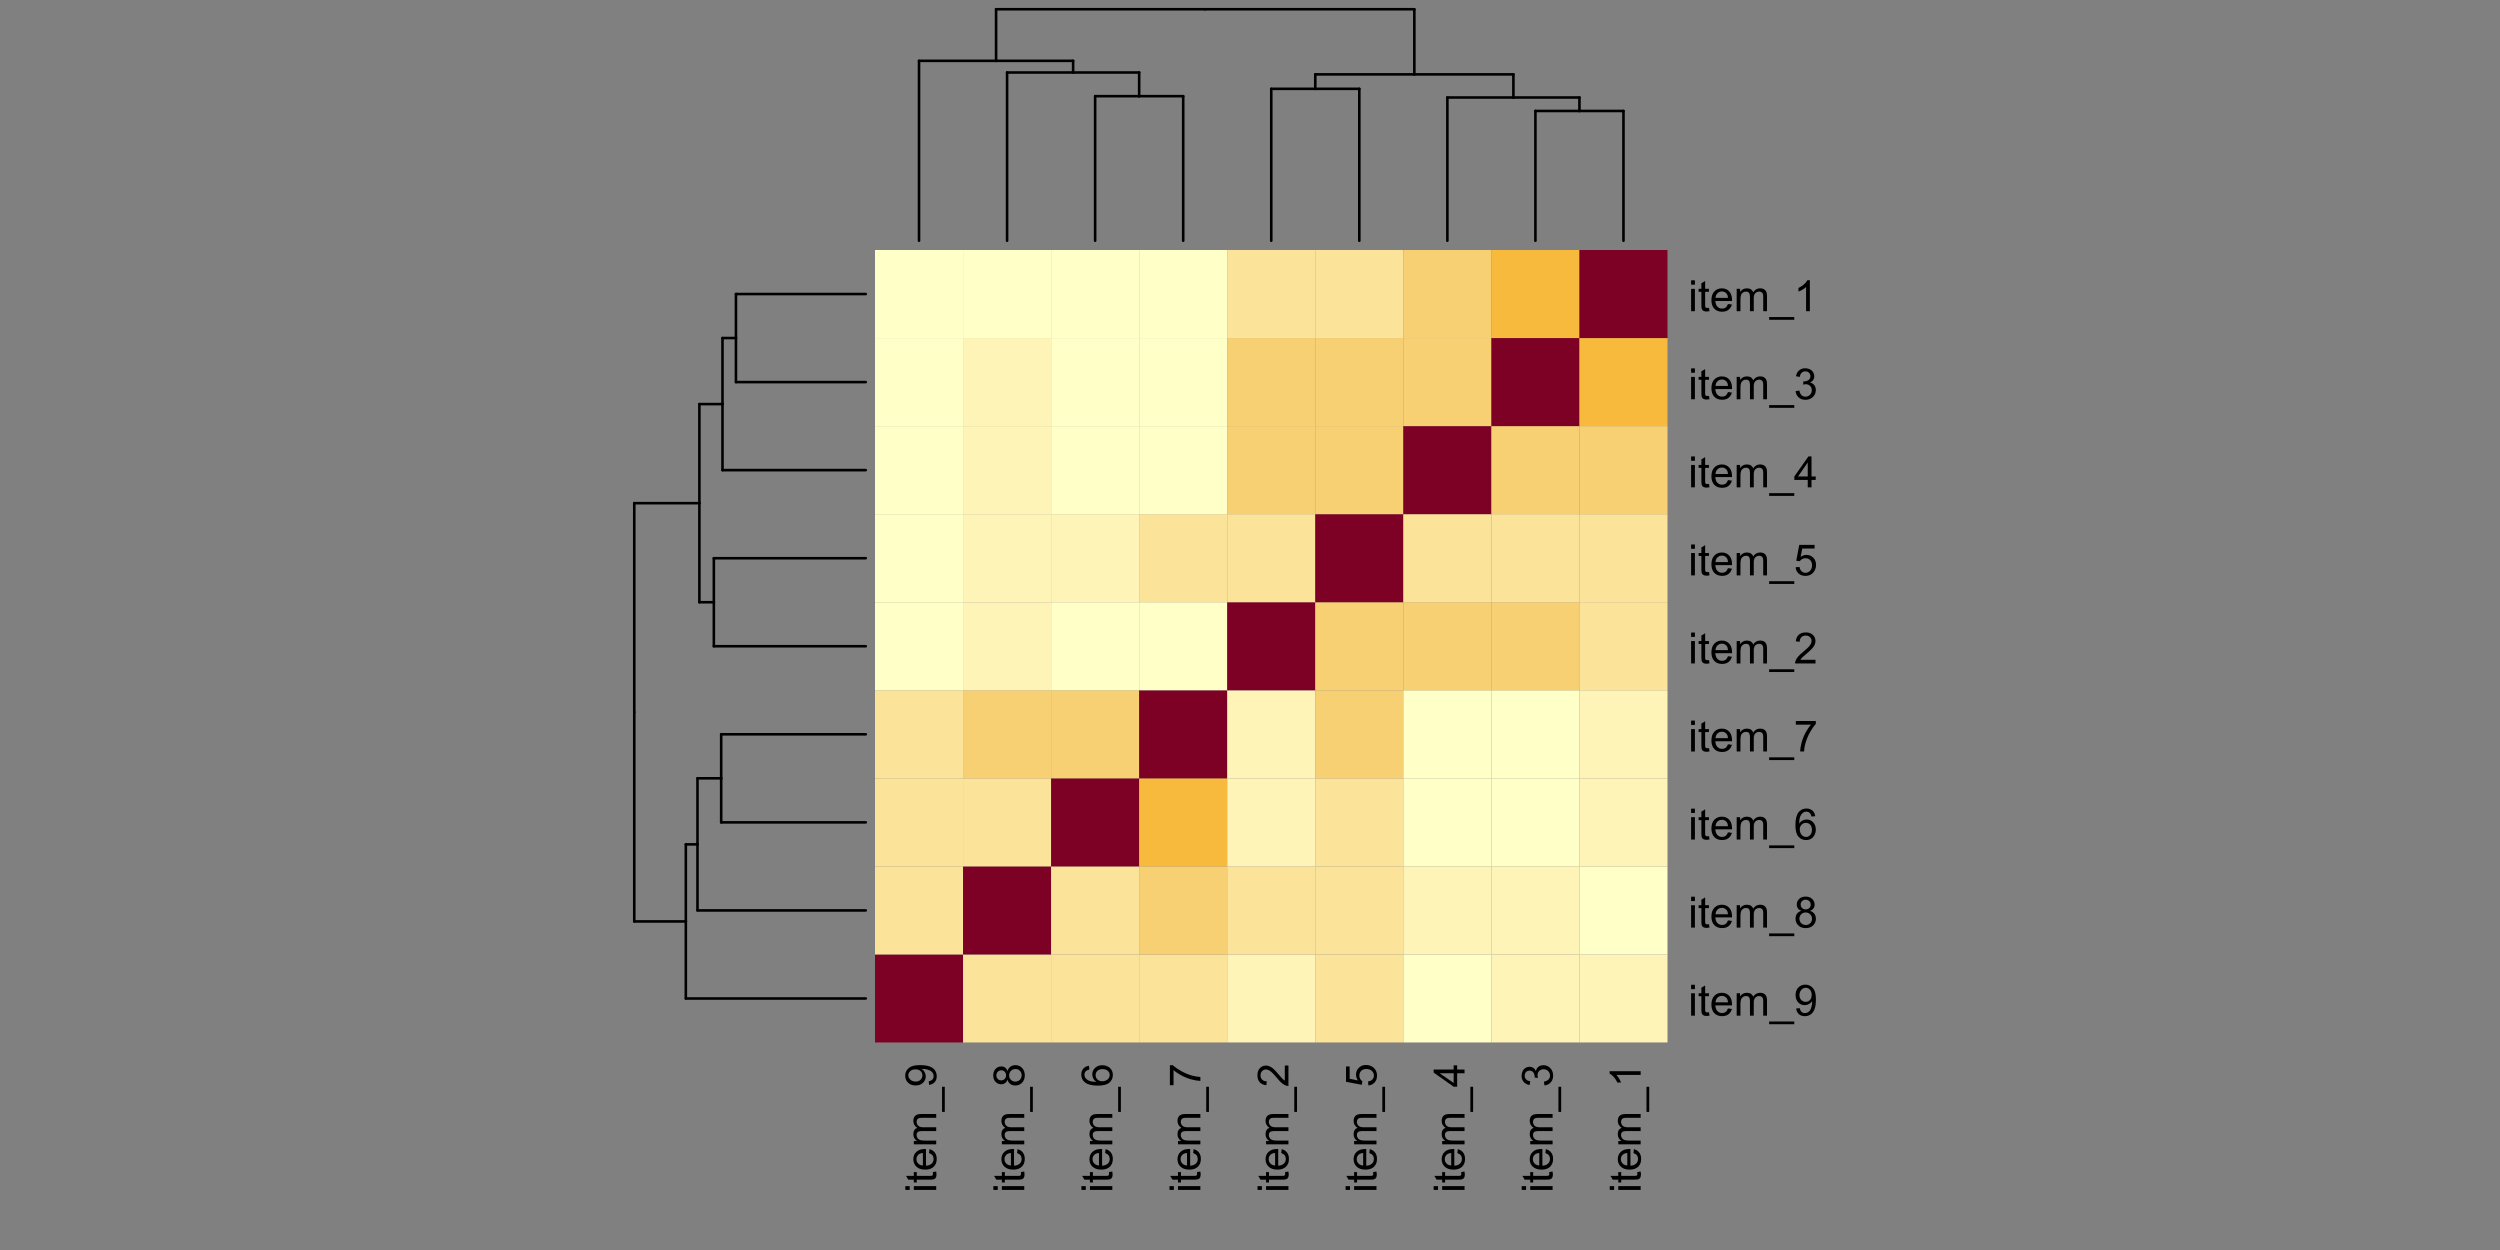 <?xml version="1.0" encoding="UTF-8"?>
<svg xmlns="http://www.w3.org/2000/svg" xmlns:xlink="http://www.w3.org/1999/xlink" width="720" height="360" viewBox="0 0 720 360">
<rect x="0" y="0" width="720" height="360" fill="#808080" stroke="none"/>
<defs>
<g>
<g id="glyph-0-0">
<path d="M -7.641 -0.824 L -8.898 -0.824 L -8.898 -1.918 L -7.641 -1.918 L -7.641 -0.824 M 0 -0.824 L -6.445 -0.824 L -6.445 -1.918 L 0 -1.918 Z M 0 -0.824 "/>
</g>
<g id="glyph-0-1">
<path d="M -0.977 -3.203 L -0.012 -3.363 C 0.051 -3.055 0.086 -2.781 0.086 -2.535 C 0.086 -2.141 0.023 -1.832 -0.102 -1.613 C -0.23 -1.395 -0.395 -1.242 -0.598 -1.152 C -0.801 -1.062 -1.23 -1.02 -1.887 -1.02 L -5.598 -1.02 L -5.598 -0.219 L -6.445 -0.219 L -6.445 -1.02 L -8.043 -1.02 L -8.695 -2.105 L -6.445 -2.105 L -6.445 -3.203 L -5.598 -3.203 L -5.598 -2.105 L -1.828 -2.105 C -1.516 -2.105 -1.316 -2.125 -1.227 -2.164 C -1.137 -2.203 -1.066 -2.266 -1.012 -2.352 C -0.961 -2.438 -0.934 -2.562 -0.934 -2.727 C -0.934 -2.848 -0.949 -3.008 -0.977 -3.203 Z M -0.977 -3.203 "/>
</g>
<g id="glyph-0-2">
<path d="M -2.074 -5.23 L -1.938 -6.359 C -1.277 -6.184 -0.766 -5.852 -0.402 -5.371 C -0.035 -4.891 0.145 -4.273 0.145 -3.527 C 0.145 -2.582 -0.145 -1.836 -0.727 -1.285 C -1.305 -0.73 -2.121 -0.457 -3.168 -0.457 C -4.254 -0.457 -5.094 -0.734 -5.691 -1.293 C -6.293 -1.852 -6.59 -2.574 -6.59 -3.465 C -6.59 -4.328 -6.297 -5.031 -5.711 -5.578 C -5.125 -6.125 -4.301 -6.398 -3.234 -6.398 C -3.172 -6.398 -3.074 -6.395 -2.945 -6.391 L -2.945 -1.586 C -2.234 -1.625 -1.691 -1.824 -1.316 -2.184 C -0.941 -2.547 -0.754 -2.992 -0.754 -3.531 C -0.754 -3.934 -0.859 -4.273 -1.066 -4.559 C -1.277 -4.84 -1.613 -5.066 -2.074 -5.23 M -3.84 -1.645 L -3.84 -5.242 C -4.383 -5.195 -4.789 -5.059 -5.062 -4.832 C -5.484 -4.484 -5.691 -4.031 -5.691 -3.477 C -5.691 -2.977 -5.523 -2.555 -5.188 -2.211 C -4.852 -1.871 -4.402 -1.68 -3.84 -1.645 Z M -3.84 -1.645 "/>
</g>
<g id="glyph-0-3">
<path d="M 0 -0.82 L -6.445 -0.82 L -6.445 -1.797 L -5.543 -1.797 C -5.855 -2 -6.109 -2.27 -6.305 -2.605 C -6.496 -2.941 -6.59 -3.32 -6.59 -3.75 C -6.59 -4.227 -6.492 -4.621 -6.293 -4.926 C -6.094 -5.23 -5.816 -5.445 -5.461 -5.57 C -6.215 -6.082 -6.59 -6.746 -6.59 -7.562 C -6.59 -8.203 -6.414 -8.691 -6.059 -9.035 C -5.707 -9.383 -5.16 -9.555 -4.426 -9.555 L 0 -9.555 L 0 -8.465 L -4.059 -8.465 C -4.496 -8.465 -4.812 -8.43 -5.004 -8.359 C -5.195 -8.289 -5.352 -8.16 -5.469 -7.977 C -5.586 -7.789 -5.645 -7.57 -5.645 -7.32 C -5.645 -6.867 -5.492 -6.488 -5.191 -6.191 C -4.891 -5.891 -4.41 -5.742 -3.746 -5.742 L 0 -5.742 L 0 -4.648 L -4.188 -4.648 C -4.672 -4.648 -5.039 -4.559 -5.281 -4.383 C -5.523 -4.203 -5.645 -3.914 -5.645 -3.508 C -5.645 -3.199 -5.562 -2.918 -5.402 -2.656 C -5.238 -2.395 -5.004 -2.207 -4.691 -2.086 C -4.379 -1.969 -3.93 -1.91 -3.344 -1.91 L 0 -1.91 Z M 0 -0.82 "/>
</g>
<g id="glyph-0-4">
<path d="M 2.469 0.188 L 1.68 0.188 L 1.68 -7.051 L 2.469 -7.051 Z M 2.469 0.188 "/>
</g>
<g id="glyph-0-5">
<path d="M -2.059 -0.68 L -2.156 -1.73 C -1.66 -1.82 -1.305 -1.988 -1.082 -2.238 C -0.859 -2.492 -0.746 -2.812 -0.746 -3.203 C -0.746 -3.539 -0.824 -3.836 -0.977 -4.086 C -1.133 -4.34 -1.336 -4.547 -1.594 -4.711 C -1.852 -4.871 -2.195 -5.008 -2.633 -5.117 C -3.07 -5.227 -3.516 -5.281 -3.969 -5.281 C -4.02 -5.281 -4.09 -5.277 -4.188 -5.273 C -3.84 -5.055 -3.559 -4.758 -3.34 -4.379 C -3.125 -4 -3.016 -3.59 -3.016 -3.148 C -3.016 -2.414 -3.285 -1.789 -3.816 -1.281 C -4.352 -0.77 -5.055 -0.516 -5.93 -0.516 C -6.832 -0.516 -7.559 -0.781 -8.109 -1.312 C -8.66 -1.848 -8.934 -2.512 -8.934 -3.312 C -8.934 -3.891 -8.777 -4.422 -8.465 -4.902 C -8.156 -5.379 -7.711 -5.746 -7.133 -5.992 C -6.559 -6.242 -5.723 -6.367 -4.629 -6.367 C -3.492 -6.367 -2.59 -6.242 -1.914 -5.996 C -1.242 -5.75 -0.727 -5.383 -0.375 -4.895 C -0.023 -4.406 0.152 -3.836 0.152 -3.18 C 0.152 -2.484 -0.043 -1.914 -0.43 -1.477 C -0.812 -1.035 -1.359 -0.77 -2.059 -0.68 M -5.984 -5.152 C -6.609 -5.152 -7.109 -4.984 -7.477 -4.652 C -7.844 -4.316 -8.031 -3.918 -8.031 -3.449 C -8.031 -2.961 -7.832 -2.539 -7.434 -2.18 C -7.039 -1.82 -6.523 -1.637 -5.895 -1.637 C -5.328 -1.637 -4.867 -1.809 -4.512 -2.152 C -4.16 -2.492 -3.98 -2.914 -3.98 -3.418 C -3.98 -3.922 -4.16 -4.34 -4.512 -4.664 C -4.867 -4.988 -5.355 -5.152 -5.984 -5.152 Z M -5.984 -5.152 "/>
</g>
<g id="glyph-0-6">
<path d="M -4.824 -2.195 C -4.992 -1.742 -5.227 -1.406 -5.535 -1.191 C -5.844 -0.973 -6.211 -0.863 -6.641 -0.863 C -7.285 -0.863 -7.832 -1.094 -8.273 -1.559 C -8.715 -2.023 -8.934 -2.645 -8.934 -3.418 C -8.934 -4.195 -8.707 -4.82 -8.258 -5.293 C -7.805 -5.766 -7.258 -6.004 -6.609 -6.004 C -6.195 -6.004 -5.836 -5.895 -5.531 -5.676 C -5.227 -5.461 -4.992 -5.133 -4.824 -4.691 C -4.648 -5.238 -4.359 -5.652 -3.965 -5.938 C -3.566 -6.223 -3.094 -6.367 -2.543 -6.367 C -1.781 -6.367 -1.145 -6.098 -0.625 -5.559 C -0.105 -5.02 0.152 -4.312 0.152 -3.434 C 0.152 -2.559 -0.109 -1.848 -0.629 -1.312 C -1.148 -0.773 -1.797 -0.504 -2.574 -0.504 C -3.152 -0.504 -3.637 -0.652 -4.027 -0.945 C -4.418 -1.238 -4.684 -1.656 -4.824 -2.195 M -6.676 -1.98 C -6.254 -1.98 -5.91 -2.113 -5.645 -2.387 C -5.379 -2.656 -5.242 -3.008 -5.242 -3.441 C -5.242 -3.863 -5.375 -4.207 -5.641 -4.477 C -5.906 -4.746 -6.23 -4.879 -6.617 -4.879 C -7.016 -4.879 -7.352 -4.742 -7.625 -4.465 C -7.898 -4.188 -8.035 -3.84 -8.035 -3.43 C -8.035 -3.012 -7.902 -2.668 -7.637 -2.391 C -7.367 -2.117 -7.047 -1.98 -6.676 -1.98 M -2.566 -1.625 C -2.254 -1.625 -1.953 -1.699 -1.664 -1.848 C -1.371 -1.996 -1.145 -2.215 -0.984 -2.508 C -0.828 -2.797 -0.746 -3.113 -0.746 -3.449 C -0.746 -3.969 -0.914 -4.398 -1.25 -4.738 C -1.586 -5.078 -2.012 -5.25 -2.531 -5.25 C -3.059 -5.25 -3.492 -5.074 -3.836 -4.727 C -4.18 -4.375 -4.352 -3.938 -4.352 -3.41 C -4.352 -2.898 -4.18 -2.473 -3.84 -2.133 C -3.5 -1.797 -3.078 -1.625 -2.566 -1.625 Z M -2.566 -1.625 "/>
</g>
<g id="glyph-0-7">
<path d="M -6.719 -6.184 L -6.633 -5.098 C -7.062 -5 -7.375 -4.863 -7.566 -4.684 C -7.879 -4.391 -8.035 -4.027 -8.035 -3.594 C -8.035 -3.246 -7.938 -2.941 -7.746 -2.676 C -7.492 -2.332 -7.129 -2.062 -6.645 -1.863 C -6.164 -1.664 -5.477 -1.562 -4.59 -1.555 C -4.988 -1.816 -5.285 -2.137 -5.48 -2.52 C -5.676 -2.898 -5.773 -3.297 -5.773 -3.715 C -5.773 -4.441 -5.504 -5.062 -4.969 -5.574 C -4.43 -6.086 -3.738 -6.344 -2.891 -6.344 C -2.332 -6.344 -1.812 -6.223 -1.332 -5.98 C -0.852 -5.742 -0.484 -5.41 -0.23 -4.988 C 0.023 -4.566 0.152 -4.09 0.152 -3.555 C 0.152 -2.645 -0.184 -1.902 -0.852 -1.328 C -1.523 -0.754 -2.625 -0.469 -4.164 -0.469 C -5.883 -0.469 -7.133 -0.785 -7.914 -1.422 C -8.594 -1.973 -8.934 -2.723 -8.934 -3.66 C -8.934 -4.359 -8.738 -4.934 -8.344 -5.379 C -7.953 -5.828 -7.41 -6.094 -6.719 -6.184 M -2.883 -1.723 C -2.508 -1.723 -2.145 -1.805 -1.801 -1.965 C -1.457 -2.125 -1.195 -2.348 -1.016 -2.633 C -0.836 -2.922 -0.746 -3.223 -0.746 -3.539 C -0.746 -4 -0.934 -4.395 -1.305 -4.727 C -1.676 -5.059 -2.184 -5.227 -2.82 -5.227 C -3.438 -5.227 -3.922 -5.062 -4.277 -4.734 C -4.629 -4.406 -4.809 -3.992 -4.809 -3.496 C -4.809 -3.004 -4.629 -2.582 -4.277 -2.238 C -3.922 -1.895 -3.457 -1.723 -2.883 -1.723 Z M -2.883 -1.723 "/>
</g>
<g id="glyph-0-8">
<path d="M -7.73 -0.59 L -8.781 -0.59 L -8.781 -6.348 L -7.934 -6.348 C -7.328 -5.781 -6.527 -5.219 -5.527 -4.664 C -4.531 -4.109 -3.5 -3.68 -2.445 -3.375 C -1.703 -3.156 -0.887 -3.016 0 -2.957 L 0 -1.832 C -0.699 -1.844 -1.547 -1.984 -2.535 -2.246 C -3.527 -2.508 -4.484 -2.887 -5.406 -3.379 C -6.324 -3.867 -7.102 -4.391 -7.73 -4.945 Z M -7.73 -0.59 "/>
</g>
<g id="glyph-0-9">
<path d="M -1.051 -6.258 L 0 -6.258 L 0 -0.375 C -0.262 -0.367 -0.516 -0.41 -0.758 -0.504 C -1.16 -0.652 -1.555 -0.895 -1.941 -1.223 C -2.332 -1.551 -2.781 -2.027 -3.289 -2.652 C -4.082 -3.621 -4.711 -4.273 -5.176 -4.613 C -5.637 -4.953 -6.074 -5.121 -6.488 -5.121 C -6.922 -5.121 -7.285 -4.969 -7.582 -4.656 C -7.879 -4.348 -8.031 -3.945 -8.031 -3.449 C -8.031 -2.922 -7.871 -2.5 -7.555 -2.184 C -7.242 -1.871 -6.805 -1.711 -6.246 -1.707 L -6.359 -0.582 C -7.199 -0.66 -7.836 -0.949 -8.273 -1.449 C -8.715 -1.953 -8.934 -2.625 -8.934 -3.473 C -8.934 -4.324 -8.695 -5 -8.223 -5.5 C -7.75 -5.996 -7.164 -6.246 -6.465 -6.246 C -6.109 -6.246 -5.758 -6.172 -5.414 -6.027 C -5.07 -5.883 -4.707 -5.641 -4.328 -5.301 C -3.945 -4.965 -3.426 -4.402 -2.762 -3.617 C -2.211 -2.961 -1.84 -2.539 -1.641 -2.355 C -1.445 -2.168 -1.25 -2.016 -1.051 -1.895 Z M -1.051 -6.258 "/>
</g>
<g id="glyph-0-10">
<path d="M -2.332 -0.516 L -2.426 -1.664 C -1.871 -1.746 -1.449 -1.945 -1.168 -2.254 C -0.887 -2.562 -0.746 -2.938 -0.746 -3.375 C -0.746 -3.902 -0.945 -4.344 -1.34 -4.711 C -1.738 -5.074 -2.266 -5.258 -2.918 -5.258 C -3.543 -5.258 -4.035 -5.082 -4.395 -4.73 C -4.754 -4.383 -4.934 -3.922 -4.934 -3.355 C -4.934 -3.004 -4.855 -2.688 -4.695 -2.402 C -4.535 -2.121 -4.328 -1.898 -4.074 -1.734 L -4.207 -0.711 L -8.777 -1.57 L -8.777 -5.996 L -7.73 -5.996 L -7.73 -2.445 L -5.34 -1.965 C -5.715 -2.5 -5.898 -3.062 -5.898 -3.648 C -5.898 -4.426 -5.629 -5.078 -5.094 -5.613 C -4.555 -6.148 -3.863 -6.414 -3.016 -6.414 C -2.211 -6.414 -1.516 -6.18 -0.93 -5.711 C -0.207 -5.141 0.152 -4.363 0.152 -3.375 C 0.152 -2.566 -0.074 -1.906 -0.527 -1.395 C -0.98 -0.883 -1.582 -0.59 -2.332 -0.516 Z M -2.332 -0.516 "/>
</g>
<g id="glyph-0-11">
<path d="M 0 -4.02 L -2.129 -4.02 L -2.129 -0.156 L -3.133 -0.156 L -8.898 -4.219 L -8.898 -5.109 L -3.133 -5.109 L -3.133 -6.312 L -2.129 -6.312 L -2.129 -5.109 L 0 -5.109 L 0 -4.02 M -3.133 -4.02 L -7.145 -4.02 L -3.133 -1.23 Z M -3.133 -4.02 "/>
</g>
<g id="glyph-0-12">
<path d="M -2.348 -0.523 L -2.496 -1.613 C -1.875 -1.738 -1.43 -1.953 -1.156 -2.254 C -0.883 -2.555 -0.746 -2.922 -0.746 -3.355 C -0.746 -3.871 -0.926 -4.305 -1.281 -4.656 C -1.637 -5.012 -2.078 -5.188 -2.605 -5.188 C -3.105 -5.188 -3.52 -5.023 -3.844 -4.699 C -4.172 -4.371 -4.332 -3.953 -4.332 -3.449 C -4.332 -3.242 -4.293 -2.984 -4.211 -2.676 L -5.172 -2.797 C -5.164 -2.871 -5.16 -2.93 -5.16 -2.973 C -5.16 -3.438 -5.281 -3.859 -5.523 -4.23 C -5.766 -4.602 -6.141 -4.789 -6.645 -4.789 C -7.047 -4.789 -7.379 -4.652 -7.641 -4.383 C -7.902 -4.109 -8.035 -3.762 -8.035 -3.332 C -8.035 -2.906 -7.902 -2.555 -7.637 -2.27 C -7.367 -1.988 -6.969 -1.805 -6.434 -1.723 L -6.629 -0.633 C -7.359 -0.766 -7.926 -1.066 -8.328 -1.543 C -8.734 -2.016 -8.934 -2.605 -8.934 -3.309 C -8.934 -3.793 -8.828 -4.242 -8.621 -4.648 C -8.414 -5.059 -8.129 -5.371 -7.77 -5.586 C -7.41 -5.805 -7.027 -5.91 -6.621 -5.91 C -6.238 -5.91 -5.887 -5.809 -5.57 -5.602 C -5.258 -5.395 -5.004 -5.09 -4.82 -4.684 C -4.699 -5.211 -4.445 -5.621 -4.062 -5.91 C -3.68 -6.203 -3.203 -6.348 -2.629 -6.348 C -1.852 -6.348 -1.191 -6.066 -0.652 -5.5 C -0.113 -4.934 0.156 -4.215 0.156 -3.352 C 0.156 -2.57 -0.074 -1.922 -0.539 -1.406 C -1.004 -0.891 -1.609 -0.594 -2.348 -0.523 Z M -2.348 -0.523 "/>
</g>
<g id="glyph-0-13">
<path d="M 0 -4.629 L 0 -3.539 L -6.961 -3.539 C -6.711 -3.273 -6.461 -2.93 -6.207 -2.504 C -5.957 -2.078 -5.77 -1.691 -5.645 -1.352 L -6.699 -1.352 C -6.988 -1.965 -7.336 -2.5 -7.746 -2.957 C -8.152 -3.414 -8.551 -3.738 -8.934 -3.926 L -8.934 -4.629 Z M 0 -4.629 "/>
</g>
<g id="glyph-1-0">
<path d="M 0.824 -7.641 L 0.824 -8.898 L 1.918 -8.898 L 1.918 -7.641 L 0.824 -7.641 M 0.824 0 L 0.824 -6.445 L 1.918 -6.445 L 1.918 0 Z M 0.824 0 "/>
</g>
<g id="glyph-1-1">
<path d="M 3.203 -0.977 L 3.363 -0.012 C 3.055 0.051 2.781 0.086 2.535 0.086 C 2.141 0.086 1.832 0.023 1.613 -0.102 C 1.395 -0.23 1.242 -0.395 1.152 -0.598 C 1.062 -0.801 1.02 -1.23 1.02 -1.887 L 1.02 -5.598 L 0.219 -5.598 L 0.219 -6.445 L 1.02 -6.445 L 1.02 -8.043 L 2.105 -8.695 L 2.105 -6.445 L 3.203 -6.445 L 3.203 -5.598 L 2.105 -5.598 L 2.105 -1.828 C 2.105 -1.516 2.125 -1.316 2.164 -1.227 C 2.203 -1.137 2.266 -1.066 2.352 -1.012 C 2.438 -0.961 2.562 -0.934 2.727 -0.934 C 2.848 -0.934 3.008 -0.949 3.203 -0.977 Z M 3.203 -0.977 "/>
</g>
<g id="glyph-1-2">
<path d="M 5.23 -2.074 L 6.359 -1.938 C 6.184 -1.277 5.852 -0.766 5.371 -0.402 C 4.891 -0.035 4.273 0.145 3.527 0.145 C 2.582 0.145 1.836 -0.145 1.285 -0.727 C 0.73 -1.305 0.457 -2.121 0.457 -3.168 C 0.457 -4.254 0.734 -5.094 1.293 -5.691 C 1.852 -6.293 2.574 -6.59 3.465 -6.59 C 4.328 -6.59 5.031 -6.297 5.578 -5.711 C 6.125 -5.125 6.398 -4.301 6.398 -3.234 C 6.398 -3.172 6.395 -3.074 6.391 -2.945 L 1.586 -2.945 C 1.625 -2.234 1.824 -1.691 2.184 -1.316 C 2.547 -0.941 2.992 -0.754 3.531 -0.754 C 3.934 -0.754 4.273 -0.859 4.559 -1.066 C 4.84 -1.277 5.066 -1.613 5.23 -2.074 M 1.645 -3.84 L 5.242 -3.84 C 5.195 -4.383 5.059 -4.789 4.832 -5.062 C 4.484 -5.484 4.031 -5.691 3.477 -5.691 C 2.977 -5.691 2.555 -5.523 2.211 -5.188 C 1.871 -4.852 1.68 -4.402 1.645 -3.84 Z M 1.645 -3.84 "/>
</g>
<g id="glyph-1-3">
<path d="M 0.82 0 L 0.82 -6.445 L 1.797 -6.445 L 1.797 -5.543 C 2 -5.855 2.27 -6.109 2.605 -6.305 C 2.941 -6.496 3.32 -6.59 3.75 -6.59 C 4.227 -6.59 4.621 -6.492 4.926 -6.293 C 5.23 -6.094 5.445 -5.816 5.57 -5.461 C 6.082 -6.215 6.746 -6.59 7.562 -6.59 C 8.203 -6.59 8.691 -6.414 9.035 -6.059 C 9.383 -5.707 9.555 -5.16 9.555 -4.426 L 9.555 0 L 8.465 0 L 8.465 -4.059 C 8.465 -4.496 8.43 -4.812 8.359 -5.004 C 8.289 -5.195 8.16 -5.352 7.977 -5.469 C 7.789 -5.586 7.57 -5.645 7.32 -5.645 C 6.867 -5.645 6.488 -5.492 6.191 -5.191 C 5.891 -4.891 5.742 -4.41 5.742 -3.746 L 5.742 0 L 4.648 0 L 4.648 -4.188 C 4.648 -4.672 4.559 -5.039 4.383 -5.281 C 4.203 -5.523 3.914 -5.645 3.508 -5.645 C 3.199 -5.645 2.918 -5.562 2.656 -5.402 C 2.395 -5.238 2.207 -5.004 2.086 -4.691 C 1.969 -4.379 1.91 -3.93 1.91 -3.344 L 1.91 0 Z M 0.82 0 "/>
</g>
<g id="glyph-1-4">
<path d="M -0.188 2.469 L -0.188 1.68 L 7.051 1.68 L 7.051 2.469 Z M -0.188 2.469 "/>
</g>
<g id="glyph-1-5">
<path d="M 0.68 -2.059 L 1.73 -2.156 C 1.82 -1.66 1.988 -1.305 2.238 -1.082 C 2.492 -0.859 2.812 -0.746 3.203 -0.746 C 3.539 -0.746 3.836 -0.824 4.086 -0.977 C 4.34 -1.133 4.547 -1.336 4.711 -1.594 C 4.871 -1.852 5.008 -2.195 5.117 -2.633 C 5.227 -3.07 5.281 -3.516 5.281 -3.969 C 5.281 -4.02 5.277 -4.09 5.273 -4.188 C 5.055 -3.84 4.758 -3.559 4.379 -3.34 C 4 -3.125 3.59 -3.016 3.148 -3.016 C 2.414 -3.016 1.789 -3.285 1.281 -3.816 C 0.77 -4.352 0.516 -5.055 0.516 -5.93 C 0.516 -6.832 0.781 -7.559 1.312 -8.109 C 1.848 -8.66 2.512 -8.934 3.312 -8.934 C 3.891 -8.934 4.422 -8.777 4.902 -8.465 C 5.379 -8.156 5.746 -7.711 5.992 -7.133 C 6.242 -6.559 6.367 -5.723 6.367 -4.629 C 6.367 -3.492 6.242 -2.59 5.996 -1.914 C 5.75 -1.242 5.383 -0.727 4.895 -0.375 C 4.406 -0.023 3.836 0.152 3.18 0.152 C 2.484 0.152 1.914 -0.043 1.477 -0.43 C 1.035 -0.812 0.77 -1.359 0.68 -2.059 M 5.152 -5.984 C 5.152 -6.609 4.984 -7.109 4.652 -7.477 C 4.316 -7.844 3.918 -8.031 3.449 -8.031 C 2.961 -8.031 2.539 -7.832 2.18 -7.434 C 1.82 -7.039 1.637 -6.523 1.637 -5.895 C 1.637 -5.328 1.809 -4.867 2.152 -4.512 C 2.492 -4.16 2.914 -3.98 3.418 -3.98 C 3.922 -3.98 4.34 -4.16 4.664 -4.512 C 4.988 -4.867 5.152 -5.355 5.152 -5.984 Z M 5.152 -5.984 "/>
</g>
<g id="glyph-1-6">
<path d="M 2.195 -4.824 C 1.742 -4.992 1.406 -5.227 1.191 -5.535 C 0.973 -5.844 0.863 -6.211 0.863 -6.641 C 0.863 -7.285 1.094 -7.832 1.559 -8.273 C 2.023 -8.715 2.645 -8.934 3.418 -8.934 C 4.195 -8.934 4.82 -8.707 5.293 -8.258 C 5.766 -7.805 6.004 -7.258 6.004 -6.609 C 6.004 -6.195 5.895 -5.836 5.676 -5.531 C 5.461 -5.227 5.133 -4.992 4.691 -4.824 C 5.238 -4.648 5.652 -4.359 5.938 -3.965 C 6.223 -3.566 6.367 -3.094 6.367 -2.543 C 6.367 -1.781 6.098 -1.145 5.559 -0.625 C 5.02 -0.105 4.312 0.152 3.434 0.152 C 2.559 0.152 1.848 -0.109 1.312 -0.629 C 0.773 -1.148 0.504 -1.797 0.504 -2.574 C 0.504 -3.152 0.652 -3.637 0.945 -4.027 C 1.238 -4.418 1.656 -4.684 2.195 -4.824 M 1.98 -6.676 C 1.98 -6.254 2.113 -5.91 2.387 -5.645 C 2.656 -5.379 3.008 -5.242 3.441 -5.242 C 3.863 -5.242 4.207 -5.375 4.477 -5.641 C 4.746 -5.906 4.879 -6.23 4.879 -6.617 C 4.879 -7.016 4.742 -7.352 4.465 -7.625 C 4.188 -7.898 3.84 -8.035 3.43 -8.035 C 3.012 -8.035 2.668 -7.902 2.391 -7.637 C 2.117 -7.367 1.98 -7.047 1.98 -6.676 M 1.625 -2.566 C 1.625 -2.254 1.699 -1.953 1.848 -1.664 C 1.996 -1.371 2.215 -1.145 2.508 -0.984 C 2.797 -0.828 3.113 -0.746 3.449 -0.746 C 3.969 -0.746 4.398 -0.914 4.738 -1.25 C 5.078 -1.586 5.25 -2.012 5.25 -2.531 C 5.25 -3.059 5.074 -3.492 4.727 -3.836 C 4.375 -4.18 3.938 -4.352 3.41 -4.352 C 2.898 -4.352 2.473 -4.18 2.133 -3.84 C 1.797 -3.5 1.625 -3.078 1.625 -2.566 Z M 1.625 -2.566 "/>
</g>
<g id="glyph-1-7">
<path d="M 6.184 -6.719 L 5.098 -6.633 C 5 -7.062 4.863 -7.375 4.684 -7.566 C 4.391 -7.879 4.027 -8.035 3.594 -8.035 C 3.246 -8.035 2.941 -7.938 2.676 -7.746 C 2.332 -7.492 2.062 -7.129 1.863 -6.645 C 1.664 -6.164 1.562 -5.477 1.555 -4.59 C 1.816 -4.988 2.137 -5.285 2.52 -5.48 C 2.898 -5.676 3.297 -5.773 3.715 -5.773 C 4.441 -5.773 5.062 -5.504 5.574 -4.969 C 6.086 -4.43 6.344 -3.738 6.344 -2.891 C 6.344 -2.332 6.223 -1.812 5.98 -1.332 C 5.742 -0.852 5.41 -0.484 4.988 -0.23 C 4.566 0.023 4.09 0.152 3.555 0.152 C 2.645 0.152 1.902 -0.184 1.328 -0.852 C 0.754 -1.523 0.469 -2.625 0.469 -4.164 C 0.469 -5.883 0.785 -7.133 1.422 -7.914 C 1.973 -8.594 2.723 -8.934 3.66 -8.934 C 4.359 -8.934 4.934 -8.738 5.379 -8.344 C 5.828 -7.953 6.094 -7.41 6.184 -6.719 M 1.723 -2.883 C 1.723 -2.508 1.805 -2.145 1.965 -1.801 C 2.125 -1.457 2.348 -1.195 2.633 -1.016 C 2.922 -0.836 3.223 -0.746 3.539 -0.746 C 4 -0.746 4.395 -0.934 4.727 -1.305 C 5.059 -1.676 5.227 -2.184 5.227 -2.82 C 5.227 -3.438 5.062 -3.922 4.734 -4.277 C 4.406 -4.629 3.992 -4.809 3.496 -4.809 C 3.004 -4.809 2.582 -4.629 2.238 -4.277 C 1.895 -3.922 1.723 -3.457 1.723 -2.883 Z M 1.723 -2.883 "/>
</g>
<g id="glyph-1-8">
<path d="M 0.59 -7.73 L 0.59 -8.781 L 6.348 -8.781 L 6.348 -7.934 C 5.781 -7.328 5.219 -6.527 4.664 -5.527 C 4.109 -4.531 3.68 -3.5 3.375 -2.445 C 3.156 -1.703 3.016 -0.887 2.957 0 L 1.832 0 C 1.844 -0.699 1.984 -1.547 2.246 -2.535 C 2.508 -3.527 2.887 -4.484 3.379 -5.406 C 3.867 -6.324 4.391 -7.102 4.945 -7.73 Z M 0.59 -7.73 "/>
</g>
<g id="glyph-1-9">
<path d="M 6.258 -1.051 L 6.258 0 L 0.375 0 C 0.367 -0.262 0.41 -0.516 0.504 -0.758 C 0.652 -1.16 0.895 -1.555 1.223 -1.941 C 1.551 -2.332 2.027 -2.781 2.652 -3.289 C 3.621 -4.082 4.273 -4.711 4.613 -5.176 C 4.953 -5.637 5.121 -6.074 5.121 -6.488 C 5.121 -6.922 4.969 -7.285 4.656 -7.582 C 4.348 -7.879 3.945 -8.031 3.449 -8.031 C 2.922 -8.031 2.5 -7.871 2.184 -7.555 C 1.871 -7.242 1.711 -6.805 1.707 -6.246 L 0.582 -6.359 C 0.66 -7.199 0.949 -7.836 1.449 -8.273 C 1.953 -8.715 2.625 -8.934 3.473 -8.934 C 4.324 -8.934 5 -8.695 5.5 -8.223 C 5.996 -7.75 6.246 -7.164 6.246 -6.465 C 6.246 -6.109 6.172 -5.758 6.027 -5.414 C 5.883 -5.07 5.641 -4.707 5.301 -4.328 C 4.965 -3.945 4.402 -3.426 3.617 -2.762 C 2.961 -2.211 2.539 -1.84 2.355 -1.641 C 2.168 -1.445 2.016 -1.25 1.895 -1.051 Z M 6.258 -1.051 "/>
</g>
<g id="glyph-1-10">
<path d="M 0.516 -2.332 L 1.664 -2.426 C 1.746 -1.871 1.945 -1.449 2.254 -1.168 C 2.562 -0.887 2.938 -0.746 3.375 -0.746 C 3.902 -0.746 4.344 -0.945 4.711 -1.34 C 5.074 -1.738 5.258 -2.266 5.258 -2.918 C 5.258 -3.543 5.082 -4.035 4.73 -4.395 C 4.383 -4.754 3.922 -4.934 3.355 -4.934 C 3.004 -4.934 2.688 -4.855 2.402 -4.695 C 2.121 -4.535 1.898 -4.328 1.734 -4.074 L 0.711 -4.207 L 1.57 -8.777 L 5.996 -8.777 L 5.996 -7.73 L 2.445 -7.73 L 1.965 -5.34 C 2.5 -5.715 3.062 -5.898 3.648 -5.898 C 4.426 -5.898 5.078 -5.629 5.613 -5.094 C 6.148 -4.555 6.414 -3.863 6.414 -3.016 C 6.414 -2.211 6.18 -1.516 5.711 -0.93 C 5.141 -0.207 4.363 0.152 3.375 0.152 C 2.566 0.152 1.906 -0.074 1.395 -0.527 C 0.883 -0.98 0.59 -1.582 0.516 -2.332 Z M 0.516 -2.332 "/>
</g>
<g id="glyph-1-11">
<path d="M 4.02 0 L 4.02 -2.129 L 0.156 -2.129 L 0.156 -3.133 L 4.219 -8.898 L 5.109 -8.898 L 5.109 -3.133 L 6.312 -3.133 L 6.312 -2.129 L 5.109 -2.129 L 5.109 0 L 4.02 0 M 4.02 -3.133 L 4.02 -7.145 L 1.23 -3.133 Z M 4.02 -3.133 "/>
</g>
<g id="glyph-1-12">
<path d="M 0.523 -2.348 L 1.613 -2.496 C 1.738 -1.875 1.953 -1.43 2.254 -1.156 C 2.555 -0.883 2.922 -0.746 3.355 -0.746 C 3.871 -0.746 4.305 -0.926 4.656 -1.281 C 5.012 -1.637 5.188 -2.078 5.188 -2.605 C 5.188 -3.105 5.023 -3.52 4.699 -3.844 C 4.371 -4.172 3.953 -4.332 3.449 -4.332 C 3.242 -4.332 2.984 -4.293 2.676 -4.211 L 2.797 -5.172 C 2.871 -5.164 2.93 -5.16 2.973 -5.16 C 3.438 -5.16 3.859 -5.281 4.23 -5.523 C 4.602 -5.766 4.789 -6.141 4.789 -6.645 C 4.789 -7.047 4.652 -7.379 4.383 -7.641 C 4.109 -7.902 3.762 -8.035 3.332 -8.035 C 2.906 -8.035 2.555 -7.902 2.27 -7.637 C 1.988 -7.367 1.805 -6.969 1.723 -6.434 L 0.633 -6.629 C 0.766 -7.359 1.066 -7.926 1.543 -8.328 C 2.016 -8.734 2.605 -8.934 3.309 -8.934 C 3.793 -8.934 4.242 -8.828 4.648 -8.621 C 5.059 -8.414 5.371 -8.129 5.586 -7.77 C 5.805 -7.41 5.91 -7.027 5.91 -6.621 C 5.91 -6.238 5.809 -5.887 5.602 -5.57 C 5.395 -5.258 5.09 -5.004 4.684 -4.82 C 5.211 -4.699 5.621 -4.445 5.91 -4.062 C 6.203 -3.68 6.348 -3.203 6.348 -2.629 C 6.348 -1.852 6.066 -1.191 5.5 -0.652 C 4.934 -0.113 4.215 0.156 3.352 0.156 C 2.57 0.156 1.922 -0.074 1.406 -0.539 C 0.891 -1.004 0.594 -1.609 0.523 -2.348 Z M 0.523 -2.348 "/>
</g>
<g id="glyph-1-13">
<path d="M 4.629 0 L 3.539 0 L 3.539 -6.961 C 3.273 -6.711 2.93 -6.461 2.504 -6.207 C 2.078 -5.957 1.691 -5.77 1.352 -5.645 L 1.352 -6.699 C 1.965 -6.988 2.5 -7.336 2.957 -7.746 C 3.414 -8.152 3.738 -8.551 3.926 -8.934 L 4.629 -8.934 Z M 4.629 0 "/>
</g>
</g>
<clipPath id="clip-0">
<path clip-rule="nonzero" d="M 252 274 L 278 274 L 278 300.238 L 252 300.238 Z M 252 274 "/>
</clipPath>
<clipPath id="clip-1">
<path clip-rule="nonzero" d="M 277 274 L 303 274 L 303 300.238 L 277 300.238 Z M 277 274 "/>
</clipPath>
<clipPath id="clip-2">
<path clip-rule="nonzero" d="M 302 274 L 329 274 L 329 300.238 L 302 300.238 Z M 302 274 "/>
</clipPath>
<clipPath id="clip-3">
<path clip-rule="nonzero" d="M 328 274 L 354 274 L 354 300.238 L 328 300.238 Z M 328 274 "/>
</clipPath>
<clipPath id="clip-4">
<path clip-rule="nonzero" d="M 353 274 L 379 274 L 379 300.238 L 353 300.238 Z M 353 274 "/>
</clipPath>
<clipPath id="clip-5">
<path clip-rule="nonzero" d="M 378 274 L 405 274 L 405 300.238 L 378 300.238 Z M 378 274 "/>
</clipPath>
<clipPath id="clip-6">
<path clip-rule="nonzero" d="M 404 274 L 430 274 L 430 300.238 L 404 300.238 Z M 404 274 "/>
</clipPath>
<clipPath id="clip-7">
<path clip-rule="nonzero" d="M 429 274 L 455 274 L 455 300.238 L 429 300.238 Z M 429 274 "/>
</clipPath>
<clipPath id="clip-8">
<path clip-rule="nonzero" d="M 454 274 L 480.238 274 L 480.238 300.238 L 454 300.238 Z M 454 274 "/>
</clipPath>
<clipPath id="clip-9">
<path clip-rule="nonzero" d="M 454 249 L 480.238 249 L 480.238 275 L 454 275 Z M 454 249 "/>
</clipPath>
<clipPath id="clip-10">
<path clip-rule="nonzero" d="M 454 224 L 480.238 224 L 480.238 250 L 454 250 Z M 454 224 "/>
</clipPath>
<clipPath id="clip-11">
<path clip-rule="nonzero" d="M 454 198 L 480.238 198 L 480.238 225 L 454 225 Z M 454 198 "/>
</clipPath>
<clipPath id="clip-12">
<path clip-rule="nonzero" d="M 454 173 L 480.238 173 L 480.238 199 L 454 199 Z M 454 173 "/>
</clipPath>
<clipPath id="clip-13">
<path clip-rule="nonzero" d="M 454 148 L 480.238 148 L 480.238 174 L 454 174 Z M 454 148 "/>
</clipPath>
<clipPath id="clip-14">
<path clip-rule="nonzero" d="M 454 122 L 480.238 122 L 480.238 149 L 454 149 Z M 454 122 "/>
</clipPath>
<clipPath id="clip-15">
<path clip-rule="nonzero" d="M 454 97 L 480.238 97 L 480.238 123 L 454 123 Z M 454 97 "/>
</clipPath>
<clipPath id="clip-16">
<path clip-rule="nonzero" d="M 454 72 L 480.238 72 L 480.238 98 L 454 98 Z M 454 72 "/>
</clipPath>
</defs>
<g clip-path="url(#clip-0)">
<path fill-rule="nonzero" fill="rgb(49.02%, 0%, 14.51%)" fill-opacity="1" d="M 252 300.238 L 277.359 300.238 L 277.359 274.879 L 252 274.879 Z M 252 300.238 "/>
</g>
<path fill-rule="nonzero" fill="rgb(98.431%, 89.412%, 60.392%)" fill-opacity="1" d="M 252 274.879 L 277.359 274.879 L 277.359 249.52 L 252 249.52 Z M 252 274.879 "/>
<path fill-rule="nonzero" fill="rgb(98.431%, 89.412%, 60.392%)" fill-opacity="1" d="M 252 249.52 L 277.359 249.52 L 277.359 224.16 L 252 224.16 Z M 252 249.52 "/>
<path fill-rule="nonzero" fill="rgb(98.431%, 89.412%, 60.392%)" fill-opacity="1" d="M 252 224.16 L 277.359 224.16 L 277.359 198.801 L 252 198.801 Z M 252 224.16 "/>
<path fill-rule="nonzero" fill="rgb(100%, 100%, 78.431%)" fill-opacity="1" d="M 252 198.801 L 277.359 198.801 L 277.359 173.441 L 252 173.441 Z M 252 198.801 "/>
<path fill-rule="nonzero" fill="rgb(100%, 100%, 78.431%)" fill-opacity="1" d="M 252 173.441 L 277.359 173.441 L 277.359 148.082 L 252 148.082 Z M 252 173.441 "/>
<path fill-rule="nonzero" fill="rgb(100%, 100%, 78.431%)" fill-opacity="1" d="M 252 148.078 L 277.359 148.078 L 277.359 122.719 L 252 122.719 Z M 252 148.078 "/>
<path fill-rule="nonzero" fill="rgb(100%, 100%, 78.431%)" fill-opacity="1" d="M 252 122.719 L 277.359 122.719 L 277.359 97.359 L 252 97.359 Z M 252 122.719 "/>
<path fill-rule="nonzero" fill="rgb(100%, 100%, 78.431%)" fill-opacity="1" d="M 252 97.359 L 277.359 97.359 L 277.359 72 L 252 72 Z M 252 97.359 "/>
<g clip-path="url(#clip-1)">
<path fill-rule="nonzero" fill="rgb(98.431%, 89.412%, 60.392%)" fill-opacity="1" d="M 277.359 300.238 L 302.719 300.238 L 302.719 274.879 L 277.359 274.879 Z M 277.359 300.238 "/>
</g>
<path fill-rule="nonzero" fill="rgb(49.02%, 0%, 14.51%)" fill-opacity="1" d="M 277.359 274.879 L 302.719 274.879 L 302.719 249.52 L 277.359 249.52 Z M 277.359 274.879 "/>
<path fill-rule="nonzero" fill="rgb(98.431%, 89.412%, 60.392%)" fill-opacity="1" d="M 277.359 249.52 L 302.719 249.52 L 302.719 224.16 L 277.359 224.16 Z M 277.359 249.52 "/>
<path fill-rule="nonzero" fill="rgb(97.255%, 81.569%, 45.49%)" fill-opacity="1" d="M 277.359 224.16 L 302.719 224.16 L 302.719 198.801 L 277.359 198.801 Z M 277.359 224.16 "/>
<path fill-rule="nonzero" fill="rgb(100%, 95.686%, 71.765%)" fill-opacity="1" d="M 277.359 198.801 L 302.719 198.801 L 302.719 173.441 L 277.359 173.441 Z M 277.359 198.801 "/>
<path fill-rule="nonzero" fill="rgb(100%, 95.686%, 71.765%)" fill-opacity="1" d="M 277.359 173.441 L 302.719 173.441 L 302.719 148.082 L 277.359 148.082 Z M 277.359 173.441 "/>
<path fill-rule="nonzero" fill="rgb(100%, 95.686%, 71.765%)" fill-opacity="1" d="M 277.359 148.078 L 302.719 148.078 L 302.719 122.719 L 277.359 122.719 Z M 277.359 148.078 "/>
<path fill-rule="nonzero" fill="rgb(100%, 95.686%, 71.765%)" fill-opacity="1" d="M 277.359 122.719 L 302.719 122.719 L 302.719 97.359 L 277.359 97.359 Z M 277.359 122.719 "/>
<path fill-rule="nonzero" fill="rgb(100%, 100%, 78.431%)" fill-opacity="1" d="M 277.359 97.359 L 302.719 97.359 L 302.719 72 L 277.359 72 Z M 277.359 97.359 "/>
<g clip-path="url(#clip-2)">
<path fill-rule="nonzero" fill="rgb(98.431%, 89.412%, 60.392%)" fill-opacity="1" d="M 302.719 300.238 L 328.078 300.238 L 328.078 274.879 L 302.719 274.879 Z M 302.719 300.238 "/>
</g>
<path fill-rule="nonzero" fill="rgb(98.431%, 89.412%, 60.392%)" fill-opacity="1" d="M 302.719 274.879 L 328.078 274.879 L 328.078 249.52 L 302.719 249.52 Z M 302.719 274.879 "/>
<path fill-rule="nonzero" fill="rgb(49.02%, 0%, 14.51%)" fill-opacity="1" d="M 302.719 249.52 L 328.078 249.52 L 328.078 224.16 L 302.719 224.16 Z M 302.719 249.52 "/>
<path fill-rule="nonzero" fill="rgb(97.255%, 81.569%, 45.49%)" fill-opacity="1" d="M 302.719 224.16 L 328.078 224.16 L 328.078 198.801 L 302.719 198.801 Z M 302.719 224.16 "/>
<path fill-rule="nonzero" fill="rgb(100%, 100%, 78.431%)" fill-opacity="1" d="M 302.719 198.801 L 328.078 198.801 L 328.078 173.441 L 302.719 173.441 Z M 302.719 198.801 "/>
<path fill-rule="nonzero" fill="rgb(100%, 95.686%, 71.765%)" fill-opacity="1" d="M 302.719 173.441 L 328.078 173.441 L 328.078 148.082 L 302.719 148.082 Z M 302.719 173.441 "/>
<path fill-rule="nonzero" fill="rgb(100%, 100%, 78.431%)" fill-opacity="1" d="M 302.719 148.078 L 328.078 148.078 L 328.078 122.719 L 302.719 122.719 Z M 302.719 148.078 "/>
<path fill-rule="nonzero" fill="rgb(100%, 100%, 78.431%)" fill-opacity="1" d="M 302.719 122.719 L 328.078 122.719 L 328.078 97.359 L 302.719 97.359 Z M 302.719 122.719 "/>
<path fill-rule="nonzero" fill="rgb(100%, 100%, 78.431%)" fill-opacity="1" d="M 302.719 97.359 L 328.078 97.359 L 328.078 72 L 302.719 72 Z M 302.719 97.359 "/>
<g clip-path="url(#clip-3)">
<path fill-rule="nonzero" fill="rgb(98.431%, 89.412%, 60.392%)" fill-opacity="1" d="M 328.078 300.238 L 353.438 300.238 L 353.438 274.879 L 328.078 274.879 Z M 328.078 300.238 "/>
</g>
<path fill-rule="nonzero" fill="rgb(97.255%, 81.569%, 45.49%)" fill-opacity="1" d="M 328.078 274.879 L 353.438 274.879 L 353.438 249.52 L 328.078 249.52 Z M 328.078 274.879 "/>
<path fill-rule="nonzero" fill="rgb(96.863%, 72.941%, 23.529%)" fill-opacity="1" d="M 328.078 249.52 L 353.438 249.52 L 353.438 224.16 L 328.078 224.16 Z M 328.078 249.52 "/>
<path fill-rule="nonzero" fill="rgb(49.02%, 0%, 14.51%)" fill-opacity="1" d="M 328.078 224.16 L 353.438 224.16 L 353.438 198.801 L 328.078 198.801 Z M 328.078 224.16 "/>
<path fill-rule="nonzero" fill="rgb(100%, 100%, 78.431%)" fill-opacity="1" d="M 328.078 198.801 L 353.438 198.801 L 353.438 173.441 L 328.078 173.441 Z M 328.078 198.801 "/>
<path fill-rule="nonzero" fill="rgb(98.431%, 89.412%, 60.392%)" fill-opacity="1" d="M 328.078 173.441 L 353.438 173.441 L 353.438 148.082 L 328.078 148.082 Z M 328.078 173.441 "/>
<path fill-rule="nonzero" fill="rgb(100%, 100%, 78.431%)" fill-opacity="1" d="M 328.078 148.078 L 353.438 148.078 L 353.438 122.719 L 328.078 122.719 Z M 328.078 148.078 "/>
<path fill-rule="nonzero" fill="rgb(100%, 100%, 78.431%)" fill-opacity="1" d="M 328.078 122.719 L 353.438 122.719 L 353.438 97.359 L 328.078 97.359 Z M 328.078 122.719 "/>
<path fill-rule="nonzero" fill="rgb(100%, 100%, 78.431%)" fill-opacity="1" d="M 328.078 97.359 L 353.438 97.359 L 353.438 72 L 328.078 72 Z M 328.078 97.359 "/>
<g clip-path="url(#clip-4)">
<path fill-rule="nonzero" fill="rgb(100%, 95.686%, 71.765%)" fill-opacity="1" d="M 353.441 300.238 L 378.801 300.238 L 378.801 274.879 L 353.441 274.879 Z M 353.441 300.238 "/>
</g>
<path fill-rule="nonzero" fill="rgb(98.431%, 89.412%, 60.392%)" fill-opacity="1" d="M 353.441 274.879 L 378.801 274.879 L 378.801 249.52 L 353.441 249.52 Z M 353.441 274.879 "/>
<path fill-rule="nonzero" fill="rgb(100%, 95.686%, 71.765%)" fill-opacity="1" d="M 353.441 249.52 L 378.801 249.52 L 378.801 224.16 L 353.441 224.16 Z M 353.441 249.52 "/>
<path fill-rule="nonzero" fill="rgb(100%, 95.686%, 71.765%)" fill-opacity="1" d="M 353.441 224.16 L 378.801 224.16 L 378.801 198.801 L 353.441 198.801 Z M 353.441 224.16 "/>
<path fill-rule="nonzero" fill="rgb(49.02%, 0%, 14.51%)" fill-opacity="1" d="M 353.441 198.801 L 378.801 198.801 L 378.801 173.441 L 353.441 173.441 Z M 353.441 198.801 "/>
<path fill-rule="nonzero" fill="rgb(98.431%, 89.412%, 60.392%)" fill-opacity="1" d="M 353.441 173.441 L 378.801 173.441 L 378.801 148.082 L 353.441 148.082 Z M 353.441 173.441 "/>
<path fill-rule="nonzero" fill="rgb(97.255%, 81.569%, 45.49%)" fill-opacity="1" d="M 353.441 148.078 L 378.801 148.078 L 378.801 122.719 L 353.441 122.719 Z M 353.441 148.078 "/>
<path fill-rule="nonzero" fill="rgb(97.255%, 81.569%, 45.49%)" fill-opacity="1" d="M 353.441 122.719 L 378.801 122.719 L 378.801 97.359 L 353.441 97.359 Z M 353.441 122.719 "/>
<path fill-rule="nonzero" fill="rgb(98.431%, 89.412%, 60.392%)" fill-opacity="1" d="M 353.441 97.359 L 378.801 97.359 L 378.801 72 L 353.441 72 Z M 353.441 97.359 "/>
<g clip-path="url(#clip-5)">
<path fill-rule="nonzero" fill="rgb(98.431%, 89.412%, 60.392%)" fill-opacity="1" d="M 378.801 300.238 L 404.16 300.238 L 404.16 274.879 L 378.801 274.879 Z M 378.801 300.238 "/>
</g>
<path fill-rule="nonzero" fill="rgb(98.431%, 89.412%, 60.392%)" fill-opacity="1" d="M 378.801 274.879 L 404.16 274.879 L 404.16 249.52 L 378.801 249.52 Z M 378.801 274.879 "/>
<path fill-rule="nonzero" fill="rgb(98.431%, 89.412%, 60.392%)" fill-opacity="1" d="M 378.801 249.52 L 404.16 249.52 L 404.16 224.16 L 378.801 224.16 Z M 378.801 249.52 "/>
<path fill-rule="nonzero" fill="rgb(97.255%, 81.569%, 45.49%)" fill-opacity="1" d="M 378.801 224.16 L 404.16 224.16 L 404.16 198.801 L 378.801 198.801 Z M 378.801 224.16 "/>
<path fill-rule="nonzero" fill="rgb(97.255%, 81.569%, 45.49%)" fill-opacity="1" d="M 378.801 198.801 L 404.16 198.801 L 404.16 173.441 L 378.801 173.441 Z M 378.801 198.801 "/>
<path fill-rule="nonzero" fill="rgb(49.02%, 0%, 14.51%)" fill-opacity="1" d="M 378.801 173.441 L 404.16 173.441 L 404.16 148.082 L 378.801 148.082 Z M 378.801 173.441 "/>
<path fill-rule="nonzero" fill="rgb(97.255%, 81.569%, 45.49%)" fill-opacity="1" d="M 378.801 148.078 L 404.16 148.078 L 404.16 122.719 L 378.801 122.719 Z M 378.801 148.078 "/>
<path fill-rule="nonzero" fill="rgb(97.255%, 81.569%, 45.49%)" fill-opacity="1" d="M 378.801 122.719 L 404.16 122.719 L 404.16 97.359 L 378.801 97.359 Z M 378.801 122.719 "/>
<path fill-rule="nonzero" fill="rgb(98.431%, 89.412%, 60.392%)" fill-opacity="1" d="M 378.801 97.359 L 404.16 97.359 L 404.16 72 L 378.801 72 Z M 378.801 97.359 "/>
<g clip-path="url(#clip-6)">
<path fill-rule="nonzero" fill="rgb(100%, 100%, 78.431%)" fill-opacity="1" d="M 404.16 300.238 L 429.52 300.238 L 429.52 274.879 L 404.16 274.879 Z M 404.16 300.238 "/>
</g>
<path fill-rule="nonzero" fill="rgb(100%, 95.686%, 71.765%)" fill-opacity="1" d="M 404.16 274.879 L 429.52 274.879 L 429.52 249.52 L 404.16 249.52 Z M 404.16 274.879 "/>
<path fill-rule="nonzero" fill="rgb(100%, 100%, 78.431%)" fill-opacity="1" d="M 404.16 249.52 L 429.52 249.52 L 429.52 224.16 L 404.16 224.16 Z M 404.16 249.52 "/>
<path fill-rule="nonzero" fill="rgb(100%, 100%, 78.431%)" fill-opacity="1" d="M 404.16 224.16 L 429.52 224.16 L 429.52 198.801 L 404.16 198.801 Z M 404.16 224.16 "/>
<path fill-rule="nonzero" fill="rgb(97.255%, 81.569%, 45.49%)" fill-opacity="1" d="M 404.16 198.801 L 429.52 198.801 L 429.52 173.441 L 404.16 173.441 Z M 404.16 198.801 "/>
<path fill-rule="nonzero" fill="rgb(98.431%, 89.412%, 60.392%)" fill-opacity="1" d="M 404.16 173.441 L 429.52 173.441 L 429.52 148.082 L 404.16 148.082 Z M 404.16 173.441 "/>
<path fill-rule="nonzero" fill="rgb(49.02%, 0%, 14.51%)" fill-opacity="1" d="M 404.16 148.078 L 429.52 148.078 L 429.52 122.719 L 404.16 122.719 Z M 404.16 148.078 "/>
<path fill-rule="nonzero" fill="rgb(97.255%, 81.569%, 45.49%)" fill-opacity="1" d="M 404.16 122.719 L 429.52 122.719 L 429.52 97.359 L 404.16 97.359 Z M 404.16 122.719 "/>
<path fill-rule="nonzero" fill="rgb(97.255%, 81.569%, 45.49%)" fill-opacity="1" d="M 404.16 97.359 L 429.52 97.359 L 429.52 72 L 404.16 72 Z M 404.16 97.359 "/>
<g clip-path="url(#clip-7)">
<path fill-rule="nonzero" fill="rgb(100%, 95.686%, 71.765%)" fill-opacity="1" d="M 429.52 300.238 L 454.879 300.238 L 454.879 274.879 L 429.52 274.879 Z M 429.52 300.238 "/>
</g>
<path fill-rule="nonzero" fill="rgb(100%, 95.686%, 71.765%)" fill-opacity="1" d="M 429.52 274.879 L 454.879 274.879 L 454.879 249.52 L 429.52 249.52 Z M 429.52 274.879 "/>
<path fill-rule="nonzero" fill="rgb(100%, 100%, 78.431%)" fill-opacity="1" d="M 429.52 249.52 L 454.879 249.52 L 454.879 224.16 L 429.52 224.16 Z M 429.52 249.52 "/>
<path fill-rule="nonzero" fill="rgb(100%, 100%, 78.431%)" fill-opacity="1" d="M 429.52 224.16 L 454.879 224.16 L 454.879 198.801 L 429.52 198.801 Z M 429.52 224.16 "/>
<path fill-rule="nonzero" fill="rgb(97.255%, 81.569%, 45.49%)" fill-opacity="1" d="M 429.52 198.801 L 454.879 198.801 L 454.879 173.441 L 429.52 173.441 Z M 429.52 198.801 "/>
<path fill-rule="nonzero" fill="rgb(98.431%, 89.412%, 60.392%)" fill-opacity="1" d="M 429.52 173.441 L 454.879 173.441 L 454.879 148.082 L 429.52 148.082 Z M 429.52 173.441 "/>
<path fill-rule="nonzero" fill="rgb(97.255%, 81.569%, 45.49%)" fill-opacity="1" d="M 429.52 148.078 L 454.879 148.078 L 454.879 122.719 L 429.52 122.719 Z M 429.52 148.078 "/>
<path fill-rule="nonzero" fill="rgb(49.02%, 0%, 14.51%)" fill-opacity="1" d="M 429.52 122.719 L 454.879 122.719 L 454.879 97.359 L 429.52 97.359 Z M 429.52 122.719 "/>
<path fill-rule="nonzero" fill="rgb(96.863%, 72.941%, 23.529%)" fill-opacity="1" d="M 429.52 97.359 L 454.879 97.359 L 454.879 72 L 429.52 72 Z M 429.52 97.359 "/>
<g clip-path="url(#clip-8)">
<path fill-rule="nonzero" fill="rgb(100%, 95.686%, 71.765%)" fill-opacity="1" d="M 454.879 300.238 L 480.238 300.238 L 480.238 274.879 L 454.879 274.879 Z M 454.879 300.238 "/>
</g>
<g clip-path="url(#clip-9)">
<path fill-rule="nonzero" fill="rgb(100%, 100%, 78.431%)" fill-opacity="1" d="M 454.879 274.879 L 480.238 274.879 L 480.238 249.52 L 454.879 249.52 Z M 454.879 274.879 "/>
</g>
<g clip-path="url(#clip-10)">
<path fill-rule="nonzero" fill="rgb(100%, 95.686%, 71.765%)" fill-opacity="1" d="M 454.879 249.52 L 480.238 249.52 L 480.238 224.16 L 454.879 224.16 Z M 454.879 249.52 "/>
</g>
<g clip-path="url(#clip-11)">
<path fill-rule="nonzero" fill="rgb(100%, 95.686%, 71.765%)" fill-opacity="1" d="M 454.879 224.16 L 480.238 224.16 L 480.238 198.801 L 454.879 198.801 Z M 454.879 224.16 "/>
</g>
<g clip-path="url(#clip-12)">
<path fill-rule="nonzero" fill="rgb(98.431%, 89.412%, 60.392%)" fill-opacity="1" d="M 454.879 198.801 L 480.238 198.801 L 480.238 173.441 L 454.879 173.441 Z M 454.879 198.801 "/>
</g>
<g clip-path="url(#clip-13)">
<path fill-rule="nonzero" fill="rgb(98.431%, 89.412%, 60.392%)" fill-opacity="1" d="M 454.879 173.441 L 480.238 173.441 L 480.238 148.082 L 454.879 148.082 Z M 454.879 173.441 "/>
</g>
<g clip-path="url(#clip-14)">
<path fill-rule="nonzero" fill="rgb(97.255%, 81.569%, 45.49%)" fill-opacity="1" d="M 454.879 148.078 L 480.238 148.078 L 480.238 122.719 L 454.879 122.719 Z M 454.879 148.078 "/>
</g>
<g clip-path="url(#clip-15)">
<path fill-rule="nonzero" fill="rgb(96.863%, 72.941%, 23.529%)" fill-opacity="1" d="M 454.879 122.719 L 480.238 122.719 L 480.238 97.359 L 454.879 97.359 Z M 454.879 122.719 "/>
</g>
<g clip-path="url(#clip-16)">
<path fill-rule="nonzero" fill="rgb(49.02%, 0%, 14.51%)" fill-opacity="1" d="M 454.879 97.359 L 480.238 97.359 L 480.238 72 L 454.879 72 Z M 454.879 97.359 "/>
</g>
<g fill="rgb(0%, 0%, 0%)" fill-opacity="1">
<use xlink:href="#glyph-0-0" x="269.629" y="343.523"/>
<use xlink:href="#glyph-0-1" x="269.629" y="340.762"/>
<use xlink:href="#glyph-0-2" x="269.629" y="337.309"/>
<use xlink:href="#glyph-0-3" x="269.629" y="330.396"/>
<use xlink:href="#glyph-0-4" x="269.629" y="320.042"/>
<use xlink:href="#glyph-0-5" x="269.629" y="313.129"/>
</g>
<g fill="rgb(0%, 0%, 0%)" fill-opacity="1">
<use xlink:href="#glyph-0-0" x="294.988" y="343.523"/>
<use xlink:href="#glyph-0-1" x="294.988" y="340.762"/>
<use xlink:href="#glyph-0-2" x="294.988" y="337.309"/>
<use xlink:href="#glyph-0-3" x="294.988" y="330.396"/>
<use xlink:href="#glyph-0-4" x="294.988" y="320.042"/>
<use xlink:href="#glyph-0-6" x="294.988" y="313.129"/>
</g>
<g fill="rgb(0%, 0%, 0%)" fill-opacity="1">
<use xlink:href="#glyph-0-0" x="320.348" y="343.523"/>
<use xlink:href="#glyph-0-1" x="320.348" y="340.762"/>
<use xlink:href="#glyph-0-2" x="320.348" y="337.309"/>
<use xlink:href="#glyph-0-3" x="320.348" y="330.396"/>
<use xlink:href="#glyph-0-4" x="320.348" y="320.042"/>
<use xlink:href="#glyph-0-7" x="320.348" y="313.129"/>
</g>
<g fill="rgb(0%, 0%, 0%)" fill-opacity="1">
<use xlink:href="#glyph-0-0" x="345.707" y="343.523"/>
<use xlink:href="#glyph-0-1" x="345.707" y="340.762"/>
<use xlink:href="#glyph-0-2" x="345.707" y="337.309"/>
<use xlink:href="#glyph-0-3" x="345.707" y="330.396"/>
<use xlink:href="#glyph-0-4" x="345.707" y="320.042"/>
<use xlink:href="#glyph-0-8" x="345.707" y="313.129"/>
</g>
<g fill="rgb(0%, 0%, 0%)" fill-opacity="1">
<use xlink:href="#glyph-0-0" x="371.07" y="343.523"/>
<use xlink:href="#glyph-0-1" x="371.07" y="340.762"/>
<use xlink:href="#glyph-0-2" x="371.07" y="337.309"/>
<use xlink:href="#glyph-0-3" x="371.07" y="330.396"/>
<use xlink:href="#glyph-0-4" x="371.07" y="320.042"/>
<use xlink:href="#glyph-0-9" x="371.07" y="313.129"/>
</g>
<g fill="rgb(0%, 0%, 0%)" fill-opacity="1">
<use xlink:href="#glyph-0-0" x="396.43" y="343.523"/>
<use xlink:href="#glyph-0-1" x="396.43" y="340.762"/>
<use xlink:href="#glyph-0-2" x="396.43" y="337.309"/>
<use xlink:href="#glyph-0-3" x="396.43" y="330.396"/>
<use xlink:href="#glyph-0-4" x="396.43" y="320.042"/>
<use xlink:href="#glyph-0-10" x="396.43" y="313.129"/>
</g>
<g fill="rgb(0%, 0%, 0%)" fill-opacity="1">
<use xlink:href="#glyph-0-0" x="421.789" y="343.523"/>
<use xlink:href="#glyph-0-1" x="421.789" y="340.762"/>
<use xlink:href="#glyph-0-2" x="421.789" y="337.309"/>
<use xlink:href="#glyph-0-3" x="421.789" y="330.396"/>
<use xlink:href="#glyph-0-4" x="421.789" y="320.042"/>
<use xlink:href="#glyph-0-11" x="421.789" y="313.129"/>
</g>
<g fill="rgb(0%, 0%, 0%)" fill-opacity="1">
<use xlink:href="#glyph-0-0" x="447.148" y="343.523"/>
<use xlink:href="#glyph-0-1" x="447.148" y="340.762"/>
<use xlink:href="#glyph-0-2" x="447.148" y="337.309"/>
<use xlink:href="#glyph-0-3" x="447.148" y="330.396"/>
<use xlink:href="#glyph-0-4" x="447.148" y="320.042"/>
<use xlink:href="#glyph-0-12" x="447.148" y="313.129"/>
</g>
<g fill="rgb(0%, 0%, 0%)" fill-opacity="1">
<use xlink:href="#glyph-0-0" x="472.508" y="343.523"/>
<use xlink:href="#glyph-0-1" x="472.508" y="340.762"/>
<use xlink:href="#glyph-0-2" x="472.508" y="337.309"/>
<use xlink:href="#glyph-0-3" x="472.508" y="330.396"/>
<use xlink:href="#glyph-0-4" x="472.508" y="320.042"/>
<use xlink:href="#glyph-0-13" x="472.508" y="313.129"/>
</g>
<g fill="rgb(0%, 0%, 0%)" fill-opacity="1">
<use xlink:href="#glyph-1-0" x="486.215" y="292.508"/>
<use xlink:href="#glyph-1-1" x="488.976" y="292.508"/>
<use xlink:href="#glyph-1-2" x="492.43" y="292.508"/>
<use xlink:href="#glyph-1-3" x="499.342" y="292.508"/>
<use xlink:href="#glyph-1-4" x="509.696" y="292.508"/>
<use xlink:href="#glyph-1-5" x="516.609" y="292.508"/>
</g>
<g fill="rgb(0%, 0%, 0%)" fill-opacity="1">
<use xlink:href="#glyph-1-0" x="486.215" y="267.148"/>
<use xlink:href="#glyph-1-1" x="488.976" y="267.148"/>
<use xlink:href="#glyph-1-2" x="492.43" y="267.148"/>
<use xlink:href="#glyph-1-3" x="499.342" y="267.148"/>
<use xlink:href="#glyph-1-4" x="509.696" y="267.148"/>
<use xlink:href="#glyph-1-6" x="516.609" y="267.148"/>
</g>
<g fill="rgb(0%, 0%, 0%)" fill-opacity="1">
<use xlink:href="#glyph-1-0" x="486.215" y="241.789"/>
<use xlink:href="#glyph-1-1" x="488.976" y="241.789"/>
<use xlink:href="#glyph-1-2" x="492.43" y="241.789"/>
<use xlink:href="#glyph-1-3" x="499.342" y="241.789"/>
<use xlink:href="#glyph-1-4" x="509.696" y="241.789"/>
<use xlink:href="#glyph-1-7" x="516.609" y="241.789"/>
</g>
<g fill="rgb(0%, 0%, 0%)" fill-opacity="1">
<use xlink:href="#glyph-1-0" x="486.215" y="216.43"/>
<use xlink:href="#glyph-1-1" x="488.976" y="216.43"/>
<use xlink:href="#glyph-1-2" x="492.43" y="216.43"/>
<use xlink:href="#glyph-1-3" x="499.342" y="216.43"/>
<use xlink:href="#glyph-1-4" x="509.696" y="216.43"/>
<use xlink:href="#glyph-1-8" x="516.609" y="216.43"/>
</g>
<g fill="rgb(0%, 0%, 0%)" fill-opacity="1">
<use xlink:href="#glyph-1-0" x="486.215" y="191.07"/>
<use xlink:href="#glyph-1-1" x="488.976" y="191.07"/>
<use xlink:href="#glyph-1-2" x="492.43" y="191.07"/>
<use xlink:href="#glyph-1-3" x="499.342" y="191.07"/>
<use xlink:href="#glyph-1-4" x="509.696" y="191.07"/>
<use xlink:href="#glyph-1-9" x="516.609" y="191.07"/>
</g>
<g fill="rgb(0%, 0%, 0%)" fill-opacity="1">
<use xlink:href="#glyph-1-0" x="486.215" y="165.707"/>
<use xlink:href="#glyph-1-1" x="488.976" y="165.707"/>
<use xlink:href="#glyph-1-2" x="492.43" y="165.707"/>
<use xlink:href="#glyph-1-3" x="499.342" y="165.707"/>
<use xlink:href="#glyph-1-4" x="509.696" y="165.707"/>
<use xlink:href="#glyph-1-10" x="516.609" y="165.707"/>
</g>
<g fill="rgb(0%, 0%, 0%)" fill-opacity="1">
<use xlink:href="#glyph-1-0" x="486.215" y="140.348"/>
<use xlink:href="#glyph-1-1" x="488.976" y="140.348"/>
<use xlink:href="#glyph-1-2" x="492.43" y="140.348"/>
<use xlink:href="#glyph-1-3" x="499.342" y="140.348"/>
<use xlink:href="#glyph-1-4" x="509.696" y="140.348"/>
<use xlink:href="#glyph-1-11" x="516.609" y="140.348"/>
</g>
<g fill="rgb(0%, 0%, 0%)" fill-opacity="1">
<use xlink:href="#glyph-1-0" x="486.215" y="114.988"/>
<use xlink:href="#glyph-1-1" x="488.976" y="114.988"/>
<use xlink:href="#glyph-1-2" x="492.43" y="114.988"/>
<use xlink:href="#glyph-1-3" x="499.342" y="114.988"/>
<use xlink:href="#glyph-1-4" x="509.696" y="114.988"/>
<use xlink:href="#glyph-1-12" x="516.609" y="114.988"/>
</g>
<g fill="rgb(0%, 0%, 0%)" fill-opacity="1">
<use xlink:href="#glyph-1-0" x="486.215" y="89.629"/>
<use xlink:href="#glyph-1-1" x="488.976" y="89.629"/>
<use xlink:href="#glyph-1-2" x="492.43" y="89.629"/>
<use xlink:href="#glyph-1-3" x="499.342" y="89.629"/>
<use xlink:href="#glyph-1-4" x="509.696" y="89.629"/>
<use xlink:href="#glyph-1-13" x="516.609" y="89.629"/>
</g>
<path fill="none" stroke-width="0.75" stroke-linecap="round" stroke-linejoin="round" stroke="rgb(0%, 0%, 0%)" stroke-opacity="1" stroke-miterlimit="10" d="M 182.668 205.141 L 182.668 265.371 "/>
<path fill="none" stroke-width="0.75" stroke-linecap="round" stroke-linejoin="round" stroke="rgb(0%, 0%, 0%)" stroke-opacity="1" stroke-miterlimit="10" d="M 182.668 265.371 L 197.52 265.371 "/>
<path fill="none" stroke-width="0.75" stroke-linecap="round" stroke-linejoin="round" stroke="rgb(0%, 0%, 0%)" stroke-opacity="1" stroke-miterlimit="10" d="M 182.668 205.141 L 182.668 144.91 "/>
<path fill="none" stroke-width="0.75" stroke-linecap="round" stroke-linejoin="round" stroke="rgb(0%, 0%, 0%)" stroke-opacity="1" stroke-miterlimit="10" d="M 182.668 144.91 L 201.422 144.91 "/>
<path fill="none" stroke-width="0.75" stroke-linecap="round" stroke-linejoin="round" stroke="rgb(0%, 0%, 0%)" stroke-opacity="1" stroke-miterlimit="10" d="M 197.52 265.371 L 197.52 287.559 "/>
<path fill="none" stroke-width="0.75" stroke-linecap="round" stroke-linejoin="round" stroke="rgb(0%, 0%, 0%)" stroke-opacity="1" stroke-miterlimit="10" d="M 197.52 287.559 L 249.332 287.559 "/>
<path fill="none" stroke-width="0.75" stroke-linecap="round" stroke-linejoin="round" stroke="rgb(0%, 0%, 0%)" stroke-opacity="1" stroke-miterlimit="10" d="M 197.52 265.371 L 197.52 243.18 "/>
<path fill="none" stroke-width="0.75" stroke-linecap="round" stroke-linejoin="round" stroke="rgb(0%, 0%, 0%)" stroke-opacity="1" stroke-miterlimit="10" d="M 197.52 243.18 L 200.875 243.18 "/>
<path fill="none" stroke-width="0.75" stroke-linecap="round" stroke-linejoin="round" stroke="rgb(0%, 0%, 0%)" stroke-opacity="1" stroke-miterlimit="10" d="M 200.875 243.18 L 200.875 262.199 "/>
<path fill="none" stroke-width="0.75" stroke-linecap="round" stroke-linejoin="round" stroke="rgb(0%, 0%, 0%)" stroke-opacity="1" stroke-miterlimit="10" d="M 200.875 262.199 L 249.332 262.199 "/>
<path fill="none" stroke-width="0.75" stroke-linecap="round" stroke-linejoin="round" stroke="rgb(0%, 0%, 0%)" stroke-opacity="1" stroke-miterlimit="10" d="M 200.875 243.18 L 200.875 224.16 "/>
<path fill="none" stroke-width="0.75" stroke-linecap="round" stroke-linejoin="round" stroke="rgb(0%, 0%, 0%)" stroke-opacity="1" stroke-miterlimit="10" d="M 200.875 224.16 L 207.699 224.16 "/>
<path fill="none" stroke-width="0.75" stroke-linecap="round" stroke-linejoin="round" stroke="rgb(0%, 0%, 0%)" stroke-opacity="1" stroke-miterlimit="10" d="M 207.699 224.16 L 207.699 236.84 "/>
<path fill="none" stroke-width="0.75" stroke-linecap="round" stroke-linejoin="round" stroke="rgb(0%, 0%, 0%)" stroke-opacity="1" stroke-miterlimit="10" d="M 207.699 236.84 L 249.332 236.84 "/>
<path fill="none" stroke-width="0.75" stroke-linecap="round" stroke-linejoin="round" stroke="rgb(0%, 0%, 0%)" stroke-opacity="1" stroke-miterlimit="10" d="M 207.699 224.16 L 207.699 211.48 "/>
<path fill="none" stroke-width="0.75" stroke-linecap="round" stroke-linejoin="round" stroke="rgb(0%, 0%, 0%)" stroke-opacity="1" stroke-miterlimit="10" d="M 207.699 211.48 L 249.332 211.48 "/>
<path fill="none" stroke-width="0.75" stroke-linecap="round" stroke-linejoin="round" stroke="rgb(0%, 0%, 0%)" stroke-opacity="1" stroke-miterlimit="10" d="M 201.422 144.91 L 201.422 173.441 "/>
<path fill="none" stroke-width="0.75" stroke-linecap="round" stroke-linejoin="round" stroke="rgb(0%, 0%, 0%)" stroke-opacity="1" stroke-miterlimit="10" d="M 201.422 173.441 L 205.586 173.441 "/>
<path fill="none" stroke-width="0.75" stroke-linecap="round" stroke-linejoin="round" stroke="rgb(0%, 0%, 0%)" stroke-opacity="1" stroke-miterlimit="10" d="M 201.422 144.91 L 201.422 116.379 "/>
<path fill="none" stroke-width="0.75" stroke-linecap="round" stroke-linejoin="round" stroke="rgb(0%, 0%, 0%)" stroke-opacity="1" stroke-miterlimit="10" d="M 201.422 116.379 L 208.078 116.379 "/>
<path fill="none" stroke-width="0.75" stroke-linecap="round" stroke-linejoin="round" stroke="rgb(0%, 0%, 0%)" stroke-opacity="1" stroke-miterlimit="10" d="M 205.586 173.441 L 205.586 186.121 "/>
<path fill="none" stroke-width="0.75" stroke-linecap="round" stroke-linejoin="round" stroke="rgb(0%, 0%, 0%)" stroke-opacity="1" stroke-miterlimit="10" d="M 205.586 186.121 L 249.332 186.121 "/>
<path fill="none" stroke-width="0.75" stroke-linecap="round" stroke-linejoin="round" stroke="rgb(0%, 0%, 0%)" stroke-opacity="1" stroke-miterlimit="10" d="M 205.586 173.441 L 205.586 160.762 "/>
<path fill="none" stroke-width="0.75" stroke-linecap="round" stroke-linejoin="round" stroke="rgb(0%, 0%, 0%)" stroke-opacity="1" stroke-miterlimit="10" d="M 205.586 160.762 L 249.332 160.762 "/>
<path fill="none" stroke-width="0.75" stroke-linecap="round" stroke-linejoin="round" stroke="rgb(0%, 0%, 0%)" stroke-opacity="1" stroke-miterlimit="10" d="M 208.078 116.379 L 208.078 135.398 "/>
<path fill="none" stroke-width="0.75" stroke-linecap="round" stroke-linejoin="round" stroke="rgb(0%, 0%, 0%)" stroke-opacity="1" stroke-miterlimit="10" d="M 208.078 135.398 L 249.332 135.398 "/>
<path fill="none" stroke-width="0.75" stroke-linecap="round" stroke-linejoin="round" stroke="rgb(0%, 0%, 0%)" stroke-opacity="1" stroke-miterlimit="10" d="M 208.078 116.379 L 208.078 97.359 "/>
<path fill="none" stroke-width="0.75" stroke-linecap="round" stroke-linejoin="round" stroke="rgb(0%, 0%, 0%)" stroke-opacity="1" stroke-miterlimit="10" d="M 208.078 97.359 L 211.953 97.359 "/>
<path fill="none" stroke-width="0.75" stroke-linecap="round" stroke-linejoin="round" stroke="rgb(0%, 0%, 0%)" stroke-opacity="1" stroke-miterlimit="10" d="M 211.953 97.359 L 211.953 110.039 "/>
<path fill="none" stroke-width="0.75" stroke-linecap="round" stroke-linejoin="round" stroke="rgb(0%, 0%, 0%)" stroke-opacity="1" stroke-miterlimit="10" d="M 211.953 110.039 L 249.332 110.039 "/>
<path fill="none" stroke-width="0.75" stroke-linecap="round" stroke-linejoin="round" stroke="rgb(0%, 0%, 0%)" stroke-opacity="1" stroke-miterlimit="10" d="M 211.953 97.359 L 211.953 84.68 "/>
<path fill="none" stroke-width="0.75" stroke-linecap="round" stroke-linejoin="round" stroke="rgb(0%, 0%, 0%)" stroke-opacity="1" stroke-miterlimit="10" d="M 211.953 84.68 L 249.332 84.68 "/>
<path fill="none" stroke-width="0.75" stroke-linecap="round" stroke-linejoin="round" stroke="rgb(0%, 0%, 0%)" stroke-opacity="1" stroke-miterlimit="10" d="M 347.102 2.668 L 286.871 2.668 "/>
<path fill="none" stroke-width="0.75" stroke-linecap="round" stroke-linejoin="round" stroke="rgb(0%, 0%, 0%)" stroke-opacity="1" stroke-miterlimit="10" d="M 286.871 2.668 L 286.871 17.52 "/>
<path fill="none" stroke-width="0.75" stroke-linecap="round" stroke-linejoin="round" stroke="rgb(0%, 0%, 0%)" stroke-opacity="1" stroke-miterlimit="10" d="M 347.102 2.668 L 407.328 2.668 "/>
<path fill="none" stroke-width="0.75" stroke-linecap="round" stroke-linejoin="round" stroke="rgb(0%, 0%, 0%)" stroke-opacity="1" stroke-miterlimit="10" d="M 407.328 2.668 L 407.328 21.422 "/>
<path fill="none" stroke-width="0.75" stroke-linecap="round" stroke-linejoin="round" stroke="rgb(0%, 0%, 0%)" stroke-opacity="1" stroke-miterlimit="10" d="M 286.871 17.52 L 264.68 17.52 "/>
<path fill="none" stroke-width="0.75" stroke-linecap="round" stroke-linejoin="round" stroke="rgb(0%, 0%, 0%)" stroke-opacity="1" stroke-miterlimit="10" d="M 264.68 17.52 L 264.68 69.332 "/>
<path fill="none" stroke-width="0.75" stroke-linecap="round" stroke-linejoin="round" stroke="rgb(0%, 0%, 0%)" stroke-opacity="1" stroke-miterlimit="10" d="M 286.871 17.52 L 309.059 17.52 "/>
<path fill="none" stroke-width="0.75" stroke-linecap="round" stroke-linejoin="round" stroke="rgb(0%, 0%, 0%)" stroke-opacity="1" stroke-miterlimit="10" d="M 309.059 17.52 L 309.059 20.875 "/>
<path fill="none" stroke-width="0.75" stroke-linecap="round" stroke-linejoin="round" stroke="rgb(0%, 0%, 0%)" stroke-opacity="1" stroke-miterlimit="10" d="M 309.059 20.875 L 290.039 20.875 "/>
<path fill="none" stroke-width="0.75" stroke-linecap="round" stroke-linejoin="round" stroke="rgb(0%, 0%, 0%)" stroke-opacity="1" stroke-miterlimit="10" d="M 290.039 20.875 L 290.039 69.332 "/>
<path fill="none" stroke-width="0.75" stroke-linecap="round" stroke-linejoin="round" stroke="rgb(0%, 0%, 0%)" stroke-opacity="1" stroke-miterlimit="10" d="M 309.059 20.875 L 328.078 20.875 "/>
<path fill="none" stroke-width="0.75" stroke-linecap="round" stroke-linejoin="round" stroke="rgb(0%, 0%, 0%)" stroke-opacity="1" stroke-miterlimit="10" d="M 328.078 20.875 L 328.078 27.699 "/>
<path fill="none" stroke-width="0.75" stroke-linecap="round" stroke-linejoin="round" stroke="rgb(0%, 0%, 0%)" stroke-opacity="1" stroke-miterlimit="10" d="M 328.078 27.699 L 315.398 27.699 "/>
<path fill="none" stroke-width="0.75" stroke-linecap="round" stroke-linejoin="round" stroke="rgb(0%, 0%, 0%)" stroke-opacity="1" stroke-miterlimit="10" d="M 315.398 27.699 L 315.398 69.332 "/>
<path fill="none" stroke-width="0.75" stroke-linecap="round" stroke-linejoin="round" stroke="rgb(0%, 0%, 0%)" stroke-opacity="1" stroke-miterlimit="10" d="M 328.078 27.699 L 340.762 27.699 "/>
<path fill="none" stroke-width="0.75" stroke-linecap="round" stroke-linejoin="round" stroke="rgb(0%, 0%, 0%)" stroke-opacity="1" stroke-miterlimit="10" d="M 340.762 27.699 L 340.762 69.332 "/>
<path fill="none" stroke-width="0.75" stroke-linecap="round" stroke-linejoin="round" stroke="rgb(0%, 0%, 0%)" stroke-opacity="1" stroke-miterlimit="10" d="M 407.328 21.422 L 378.801 21.422 "/>
<path fill="none" stroke-width="0.75" stroke-linecap="round" stroke-linejoin="round" stroke="rgb(0%, 0%, 0%)" stroke-opacity="1" stroke-miterlimit="10" d="M 378.801 21.422 L 378.801 25.586 "/>
<path fill="none" stroke-width="0.75" stroke-linecap="round" stroke-linejoin="round" stroke="rgb(0%, 0%, 0%)" stroke-opacity="1" stroke-miterlimit="10" d="M 407.328 21.422 L 435.859 21.422 "/>
<path fill="none" stroke-width="0.75" stroke-linecap="round" stroke-linejoin="round" stroke="rgb(0%, 0%, 0%)" stroke-opacity="1" stroke-miterlimit="10" d="M 435.859 21.422 L 435.859 28.078 "/>
<path fill="none" stroke-width="0.75" stroke-linecap="round" stroke-linejoin="round" stroke="rgb(0%, 0%, 0%)" stroke-opacity="1" stroke-miterlimit="10" d="M 378.801 25.586 L 366.121 25.586 "/>
<path fill="none" stroke-width="0.75" stroke-linecap="round" stroke-linejoin="round" stroke="rgb(0%, 0%, 0%)" stroke-opacity="1" stroke-miterlimit="10" d="M 366.121 25.586 L 366.121 69.332 "/>
<path fill="none" stroke-width="0.75" stroke-linecap="round" stroke-linejoin="round" stroke="rgb(0%, 0%, 0%)" stroke-opacity="1" stroke-miterlimit="10" d="M 378.801 25.586 L 391.48 25.586 "/>
<path fill="none" stroke-width="0.75" stroke-linecap="round" stroke-linejoin="round" stroke="rgb(0%, 0%, 0%)" stroke-opacity="1" stroke-miterlimit="10" d="M 391.48 25.586 L 391.48 69.332 "/>
<path fill="none" stroke-width="0.75" stroke-linecap="round" stroke-linejoin="round" stroke="rgb(0%, 0%, 0%)" stroke-opacity="1" stroke-miterlimit="10" d="M 435.859 28.078 L 416.84 28.078 "/>
<path fill="none" stroke-width="0.75" stroke-linecap="round" stroke-linejoin="round" stroke="rgb(0%, 0%, 0%)" stroke-opacity="1" stroke-miterlimit="10" d="M 416.84 28.078 L 416.84 69.332 "/>
<path fill="none" stroke-width="0.75" stroke-linecap="round" stroke-linejoin="round" stroke="rgb(0%, 0%, 0%)" stroke-opacity="1" stroke-miterlimit="10" d="M 435.859 28.078 L 454.879 28.078 "/>
<path fill="none" stroke-width="0.75" stroke-linecap="round" stroke-linejoin="round" stroke="rgb(0%, 0%, 0%)" stroke-opacity="1" stroke-miterlimit="10" d="M 454.879 28.078 L 454.879 31.953 "/>
<path fill="none" stroke-width="0.75" stroke-linecap="round" stroke-linejoin="round" stroke="rgb(0%, 0%, 0%)" stroke-opacity="1" stroke-miterlimit="10" d="M 454.879 31.953 L 442.199 31.953 "/>
<path fill="none" stroke-width="0.75" stroke-linecap="round" stroke-linejoin="round" stroke="rgb(0%, 0%, 0%)" stroke-opacity="1" stroke-miterlimit="10" d="M 442.199 31.953 L 442.199 69.332 "/>
<path fill="none" stroke-width="0.75" stroke-linecap="round" stroke-linejoin="round" stroke="rgb(0%, 0%, 0%)" stroke-opacity="1" stroke-miterlimit="10" d="M 454.879 31.953 L 467.559 31.953 "/>
<path fill="none" stroke-width="0.75" stroke-linecap="round" stroke-linejoin="round" stroke="rgb(0%, 0%, 0%)" stroke-opacity="1" stroke-miterlimit="10" d="M 467.559 31.953 L 467.559 69.332 "/>
</svg>
